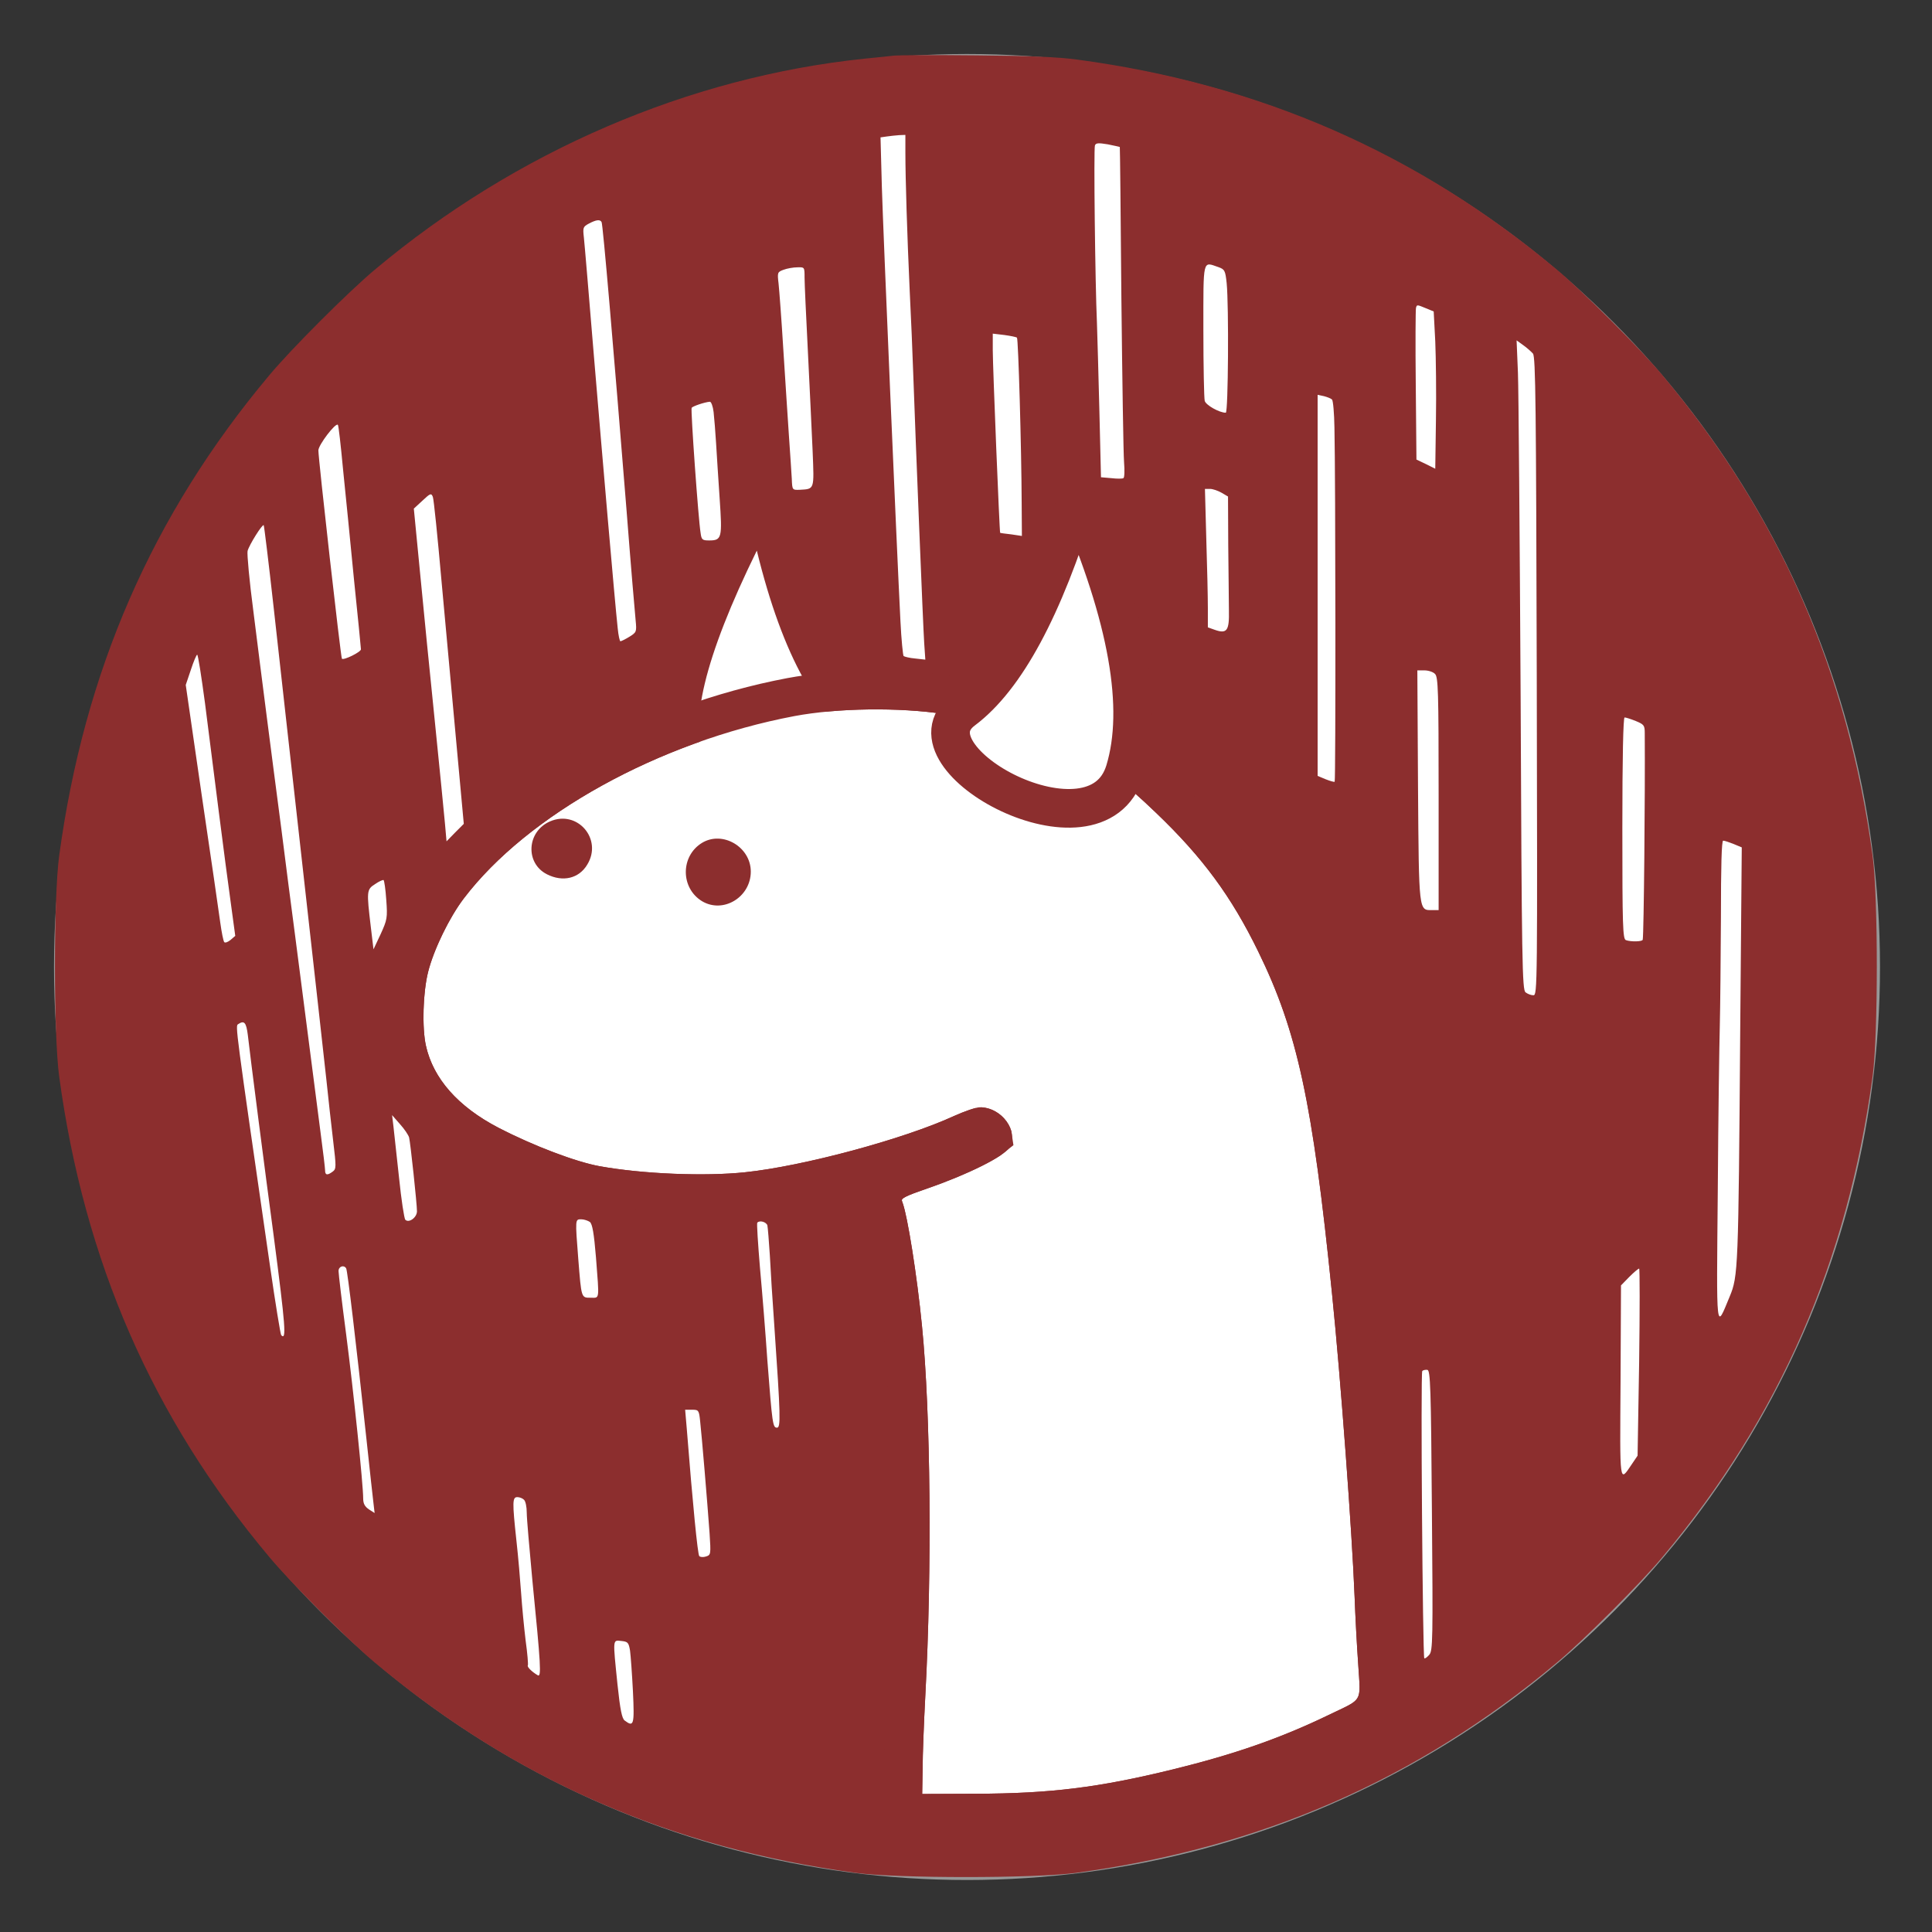 <?xml version="1.0" encoding="UTF-8"?>
<svg width="200px" height="200px" viewBox="0 0 200 200" version="1.1" xmlns="http://www.w3.org/2000/svg" xmlns:xlink="http://www.w3.org/1999/xlink">
    <rect x="0" y="0" width="200" height="200" fill="#333333" stroke="none"/>
    <title>denom</title>
    <g id="denom" stroke="none" stroke-width="1" fill="none" fill-rule="evenodd">
        <g id="Group-2" transform="translate(5.59, 5.59)">
            <circle id="Oval" stroke="#979797" fill="#FFFFFF" cx="94.513" cy="94.513" r="94.013"></circle>
            <g id="Group">
                <g transform="translate(94.399, 94.421) scale(-1, 1) rotate(-180) translate(-94.399, -94.421) translate(0.093, 0.114)" fill="#8C2E2E" fill-rule="nonzero">
                    <path d="M86.883,188.563 C86.442,188.517 85.027,188.354 83.752,188.238 C65.614,186.336 47.755,178.659 33.19,166.46 C30.499,164.233 24.376,158.11 22.15,155.42 C10.089,141.016 3.038,124.851 0.441,105.716 C-0.139,101.472 -0.139,87.138 0.441,82.894 C3.038,63.759 10.089,47.593 22.15,33.19 C24.376,30.499 30.499,24.376 33.19,22.15 C47.593,10.089 63.759,3.038 82.894,0.441 C87.138,-0.139 101.472,-0.139 105.716,0.441 C124.851,3.038 141.016,10.089 155.42,22.15 C158.11,24.376 164.233,30.499 166.46,33.19 C178.52,47.593 185.571,63.759 188.169,82.894 C188.749,87.138 188.749,101.472 188.169,105.716 C185.571,124.851 178.52,141.016 166.46,155.42 C164.233,158.11 158.11,164.233 155.42,166.46 C141.063,178.474 124.735,185.617 105.855,188.146 C103.814,188.424 100.845,188.54 95.348,188.586 C91.15,188.633 87.323,188.609 86.883,188.563 Z M88.042,178.543 C88.042,175.83 88.228,169.939 88.483,164.349 C88.622,161.612 88.785,157.693 88.854,155.651 C89.109,148.415 89.875,129.42 89.991,127.727 L90.107,126.033 L89.063,126.149 C88.483,126.196 87.95,126.335 87.857,126.405 C87.787,126.497 87.625,128.098 87.532,129.976 C87.115,138.233 85.746,170.263 85.607,174.948 L85.468,180.097 L86.117,180.19 C86.465,180.237 87.045,180.306 87.416,180.329 L88.042,180.353 L88.042,178.543 Z M110.239,179.1 C110.262,179.077 110.331,172.072 110.401,163.537 C110.494,154.979 110.61,147.302 110.679,146.467 C110.749,145.609 110.726,144.867 110.61,144.82 C110.517,144.751 109.937,144.751 109.357,144.82 L108.29,144.913 L108.128,151.662 C108.035,155.396 107.919,159.525 107.873,160.87 C107.687,164.975 107.525,178.915 107.664,179.262 C107.757,179.518 108.012,179.541 108.986,179.378 C109.659,179.239 110.215,179.123 110.239,179.1 Z M56.592,171.33 C56.731,171.122 57.821,158.342 59.167,141.619 C59.607,135.937 60.048,130.742 60.118,130.092 C60.233,128.909 60.21,128.863 59.468,128.399 C59.051,128.144 58.633,127.935 58.54,127.935 C58.471,127.935 58.332,128.538 58.262,129.28 C57.937,132.296 56.685,146.861 55.804,157.391 C55.293,163.584 54.829,169.127 54.76,169.73 C54.644,170.75 54.667,170.843 55.27,171.168 C56.012,171.562 56.43,171.632 56.592,171.33 Z M120.444,166.668 C121.093,166.436 121.163,166.32 121.302,164.998 C121.534,162.679 121.464,151.593 121.209,151.593 C120.537,151.593 119.145,152.381 119.029,152.822 C118.959,153.1 118.89,156.394 118.89,160.128 C118.89,167.666 118.797,167.225 120.444,166.668 Z M77.605,165.578 C77.605,164.952 77.768,161.496 77.953,157.855 C78.139,154.213 78.348,149.598 78.44,147.603 C78.603,143.568 78.649,143.707 77.095,143.614 C76.33,143.591 76.33,143.591 76.283,144.751 C76.237,145.4 76.121,147.418 75.982,149.273 C75.866,151.129 75.588,155.141 75.402,158.203 C75.216,161.264 74.985,164.303 74.915,164.952 C74.776,166.112 74.799,166.158 75.425,166.39 C75.796,166.529 76.446,166.645 76.863,166.645 C77.605,166.668 77.605,166.668 77.605,165.578 Z M141.944,162.401 L142.733,162.076 L142.895,158.968 C142.965,157.275 143.011,153.61 142.965,150.85 L142.895,145.794 L141.921,146.281 L140.947,146.745 L140.877,154.445 C140.831,158.69 140.854,162.285 140.9,162.447 C140.993,162.795 140.993,162.795 141.944,162.401 Z M99.593,159.362 C99.732,159.223 100.057,147.974 100.08,142.269 L100.103,138.836 L99.013,138.999 C98.387,139.068 97.877,139.138 97.853,139.161 C97.784,139.207 97.088,156.394 97.088,158.064 L97.088,159.78 L98.271,159.641 C98.943,159.548 99.523,159.432 99.593,159.362 Z M153.007,157.716 C153.286,157.391 153.332,152.312 153.402,124.294 C153.471,92.125 153.471,91.29 153.054,91.29 C152.799,91.29 152.451,91.429 152.242,91.591 C151.894,91.846 151.848,94.653 151.732,122.137 C151.639,138.79 151.523,153.912 151.453,155.744 L151.314,159.084 L151.987,158.597 C152.381,158.319 152.822,157.924 153.007,157.716 Z M132.203,152.961 C132.319,152.868 132.435,151.546 132.458,150.039 C132.574,144.913 132.597,113.486 132.481,113.393 C132.435,113.347 132.017,113.463 131.553,113.648 L130.718,113.996 L130.718,133.734 L130.718,153.448 L131.368,153.309 C131.716,153.216 132.087,153.077 132.203,152.961 Z M68.189,151.662 C68.258,151.036 68.374,149.621 68.444,148.462 C68.514,147.325 68.676,144.727 68.815,142.71 C69.093,138.627 69.047,138.372 67.725,138.372 C67.029,138.372 66.936,138.442 66.844,139.138 C66.612,140.506 65.8,151.917 65.916,152.103 C66.032,152.265 67.238,152.683 67.795,152.729 C67.934,152.752 68.119,152.265 68.189,151.662 Z M29.827,145.748 C30.082,143.289 30.592,138.14 30.963,134.313 C31.358,130.487 31.682,127.239 31.682,127.1 C31.682,126.822 29.896,125.941 29.711,126.126 C29.595,126.242 27.276,146.768 27.276,147.696 C27.276,148.253 29.061,150.595 29.293,150.34 C29.363,150.294 29.595,148.23 29.827,145.748 Z M120.768,143.313 L121.441,142.918 L121.464,137.908 C121.487,135.172 121.534,132.11 121.534,131.113 C121.58,129.025 121.325,128.677 120.073,129.118 L119.354,129.373 L119.354,131.368 C119.354,132.481 119.284,135.705 119.191,138.558 L119.052,143.707 L119.586,143.707 C119.864,143.707 120.397,143.521 120.768,143.313 Z M40.009,134.313 C40.426,129.86 41.099,122.346 41.54,117.614 L42.328,109.033 L41.424,108.128 L40.542,107.223 L40.38,109.056 C40.287,110.076 39.823,114.808 39.336,119.586 C38.849,124.363 38.153,131.298 37.805,134.986 L37.156,141.666 L38.061,142.501 C38.872,143.266 38.965,143.289 39.127,142.872 C39.22,142.64 39.614,138.79 40.009,134.313 Z M22.637,131.507 C23.147,126.938 24.492,114.785 25.652,104.51 C26.812,94.235 27.902,84.332 28.111,82.476 C28.296,80.621 28.621,77.814 28.806,76.214 C29.131,73.5 29.131,73.315 28.76,73.036 C28.203,72.619 27.971,72.665 27.971,73.152 C27.971,73.361 27.763,75.124 27.507,77.026 C27.09,80.203 26.394,85.584 24.84,97.668 C24.516,100.103 23.889,104.951 23.449,108.453 C22.985,111.955 22.312,117.173 21.941,120.049 C21.57,122.925 20.944,127.842 20.549,131.02 C20.132,134.174 19.877,136.981 19.946,137.282 C20.109,137.908 21.477,140.089 21.616,139.949 C21.663,139.88 22.127,136.099 22.637,131.507 Z M15.54,121.511 C15.888,118.727 16.537,113.648 16.978,110.192 C17.418,106.76 17.975,102.469 18.23,100.683 L18.671,97.436 L18.184,97.018 C17.905,96.786 17.627,96.694 17.534,96.786 C17.442,96.879 17.256,97.807 17.117,98.827 C16.978,99.848 16.119,105.809 15.192,112.048 L13.545,123.413 L14.078,124.99 C14.357,125.848 14.658,126.544 14.728,126.544 C14.821,126.544 15.169,124.271 15.54,121.511 Z M142.872,124.549 C143.197,124.224 143.243,122.786 143.243,112.141 L143.243,100.103 L142.594,100.103 C141.179,100.103 141.202,99.755 141.109,112.929 L141.04,124.92 L141.782,124.92 C142.176,124.92 142.686,124.758 142.872,124.549 Z M92.101,120.397 C97.343,119.609 101.912,118.148 106.435,115.828 C109.357,114.321 110.749,113.277 113.996,110.169 C118.82,105.554 121.789,101.518 124.572,95.812 C128.631,87.509 130.208,80.157 132.203,60.442 C133.107,51.606 134.29,35.579 134.545,29.015 C134.615,27.113 134.777,23.982 134.917,22.057 C135.172,17.975 135.473,18.532 131.878,16.792 C126.892,14.38 122.091,12.71 115.759,11.156 C108.012,9.254 103.002,8.651 95.348,8.628 L89.782,8.605 L89.828,11.272 C89.828,12.733 89.968,16.143 90.107,18.81 C90.802,31.729 90.663,48.034 89.759,57.079 C89.249,62.275 88.251,68.583 87.695,69.975 C87.579,70.276 88.112,70.531 90.408,71.32 C94.606,72.781 98.248,74.613 98.804,75.518 C99.802,77.234 98.016,79.693 95.743,79.693 C95.348,79.693 94.166,79.275 93.075,78.788 C87.88,76.399 77.466,73.593 71.459,72.967 C67.307,72.526 60.86,72.781 56.383,73.593 C53.948,74.034 49.588,75.68 45.946,77.559 C41.748,79.739 39.174,82.638 38.408,86.071 C37.991,87.927 38.107,91.637 38.64,93.725 C39.22,96.021 40.844,99.361 42.328,101.309 C48.938,110.007 62.576,117.545 76.562,120.189 C81.015,121.024 87.323,121.116 92.101,120.397 Z M163.653,119.678 C164.488,119.33 164.581,119.238 164.581,118.449 C164.627,112.117 164.488,97.645 164.372,97.042 C164.349,96.833 163.143,96.81 162.633,96.995 C162.308,97.111 162.262,98.364 162.262,108.592 C162.262,115.921 162.354,120.049 162.494,120.049 C162.61,120.049 163.143,119.887 163.653,119.678 Z M173.789,106.945 L174.624,106.597 L174.461,87.393 C174.276,62.924 174.253,62.205 173.371,60.094 C171.933,56.638 172.003,55.943 172.142,71.111 C172.188,78.695 172.304,86.373 172.351,88.158 C172.397,89.944 172.444,94.977 172.467,99.361 C172.467,104.649 172.536,107.293 172.699,107.293 C172.838,107.293 173.325,107.131 173.789,106.945 Z M34.303,101.17 C34.442,99.291 34.396,99.106 33.723,97.621 L32.981,96.044 L32.703,98.364 C32.262,102.075 32.262,102.237 33.143,102.794 C33.538,103.072 33.955,103.257 34.025,103.211 C34.094,103.165 34.234,102.237 34.303,101.17 Z M19.97,87.184 C20.178,85.282 21.802,72.665 22.637,66.473 C23.889,56.894 23.982,55.525 23.425,56.105 C23.356,56.175 22.822,59.399 22.266,63.272 C18.648,88.274 18.671,88.112 18.972,88.298 C19.598,88.715 19.807,88.483 19.97,87.184 Z M36.669,76.562 C36.808,75.982 37.481,69.696 37.481,68.931 C37.481,68.282 36.646,67.679 36.275,68.05 C36.159,68.166 35.857,70.137 35.625,72.41 C35.37,74.706 35.115,77.095 35.045,77.721 L34.906,78.881 L35.718,77.953 C36.182,77.443 36.599,76.817 36.669,76.562 Z M55.386,67.818 C55.641,67.586 55.804,66.658 56.012,64.153 C56.36,59.63 56.407,59.978 55.456,59.978 C54.481,59.978 54.505,59.909 54.18,63.991 C53.855,68.142 53.855,68.096 54.481,68.096 C54.783,68.096 55.177,67.957 55.386,67.818 Z M73.755,67.47 C73.802,67.238 73.918,65.846 74.01,64.385 C74.08,62.924 74.289,59.63 74.474,57.079 C75.124,47.709 75.147,46.526 74.753,46.526 C74.312,46.526 74.266,46.874 73.755,53.484 C73.57,56.221 73.222,60.535 72.99,63.063 C72.781,65.591 72.642,67.702 72.712,67.748 C72.967,68.026 73.639,67.818 73.755,67.47 Z M30.152,63.017 C30.291,62.808 31.172,55.386 32.262,45.25 C32.587,42.189 32.912,39.243 32.981,38.687 L33.097,37.689 L32.517,38.061 C32.077,38.362 31.914,38.664 31.914,39.197 C31.914,40.658 30.917,50.283 30.152,56.175 C29.711,59.514 29.363,62.46 29.363,62.738 C29.363,63.225 29.92,63.411 30.152,63.017 Z M164.001,53.322 L163.839,43.627 L163.259,42.769 C161.937,40.821 162.007,40.449 162.076,51.304 L162.122,61.254 L162.981,62.135 C163.444,62.599 163.908,62.994 164.001,62.994 C164.071,62.994 164.071,58.633 164.001,53.322 Z M142.547,37.945 C142.663,24.469 142.64,23.425 142.269,23.008 C142.037,22.753 141.828,22.59 141.759,22.66 C141.596,22.846 141.364,52.232 141.55,52.394 C141.643,52.487 141.875,52.533 142.083,52.51 C142.385,52.44 142.454,50.794 142.547,37.945 Z M66.797,47.176 C66.96,45.738 67.539,38.849 67.771,35.602 C67.911,33.422 67.911,33.352 67.4,33.19 C67.122,33.097 66.797,33.12 66.704,33.236 C66.542,33.399 66.032,38.548 65.406,46.48 L65.243,48.382 L65.962,48.382 C66.635,48.382 66.681,48.335 66.797,47.176 Z M48.567,39.058 C48.73,38.895 48.845,38.316 48.845,37.736 C48.845,37.133 49.124,34.002 49.425,30.755 C50.307,21.871 50.376,20.665 49.982,20.897 C49.379,21.245 48.845,21.779 48.961,21.918 C49.008,22.011 48.915,23.17 48.73,24.492 C48.567,25.838 48.358,28.018 48.266,29.363 C48.173,30.708 47.964,33.167 47.779,34.813 C47.338,38.872 47.361,39.336 47.871,39.336 C48.103,39.336 48.405,39.22 48.567,39.058 Z M59.538,23.449 C59.607,22.938 59.746,21.036 59.839,19.227 C60.002,15.748 59.932,15.493 58.981,16.212 C58.703,16.421 58.517,17.302 58.239,19.946 C57.752,24.724 57.729,24.539 58.633,24.446 C59.306,24.376 59.399,24.284 59.538,23.449 Z" id="Shape"></path>
                    <path d="M51.258,109.288 C48.845,108.244 48.66,104.974 50.933,103.814 C52.58,102.979 54.25,103.373 55.108,104.811 C56.731,107.455 54.087,110.517 51.258,109.288 Z" id="Path"></path>
                    <path d="M66.983,107.061 C64.756,105.693 64.756,102.399 66.983,101.031 C69.186,99.709 72.039,101.448 72.039,104.092 C72.039,106.644 69.117,108.36 66.983,107.061 Z" id="Path"></path>
                </g>
                <path d="M67.521,73.188 C65.582,69.724 67.326,62.465 72.755,51.409 C75.435,62.367 79.228,69.141 84.137,71.732 C91.499,75.618 70.431,78.383 67.521,73.188 Z" id="Path-3" fill="#FFFFFF"></path>
                <path d="M92.492,181.616 C87.513,182.365 80.978,182.275 76.283,181.395 C61.857,178.668 47.77,170.894 40.83,161.762 C39.184,159.602 37.441,156.017 36.795,153.461 C36.185,151.072 36.062,147.044 36.549,144.877 C37.455,140.815 40.427,137.461 45.122,135.023 C48.899,133.074 53.444,131.35 56.119,130.866 C60.749,130.027 67.389,129.755 71.759,130.219 C77.977,130.867 88.604,133.729 93.984,136.203 C94.476,136.423 94.989,136.627 95.412,136.773 C95.609,136.84 95.777,136.892 95.9,136.923 C95.93,136.931 95.94,136.933 95.893,136.934 C96.277,136.921 96.706,136.681 96.978,136.31 C97.134,136.096 97.186,135.932 97.196,135.854 C97.108,135.782 96.986,135.694 96.835,135.594 C96.427,135.323 95.858,135.002 95.169,134.657 C93.699,133.921 91.807,133.133 89.851,132.453 C88.541,132.003 87.844,131.741 87.355,131.5 C86.129,130.895 85.341,130.005 85.93,128.473 C86.382,127.343 87.364,121.183 87.861,116.121 C88.751,107.223 88.896,91.033 88.202,78.155 C88.044,75.129 87.921,71.9 87.921,70.548 L87.84,65.837 L89.883,65.846 L95.447,65.869 C103.319,65.893 108.485,66.529 116.328,68.455 C122.823,70.049 127.748,71.769 132.842,74.233 C133.036,74.327 133.227,74.418 133.457,74.527 C133.518,74.556 133.899,74.736 134.002,74.785 C134.431,74.989 134.7,75.121 134.95,75.257 C135.745,75.687 136.276,76.117 136.663,76.782 C137.048,77.444 137.161,78.118 137.148,79.027 C137.143,79.318 137.127,79.628 137.095,80.106 C137.086,80.241 137.074,80.403 137.052,80.724 C137.033,80.991 137.019,81.204 137.004,81.442 C136.873,83.26 136.709,86.352 136.637,88.334 C136.376,95.052 135.18,111.149 134.285,119.885 C132.266,139.848 130.643,147.379 126.463,155.93 C123.571,161.857 120.459,166.084 115.472,170.855 C112.091,174.091 110.549,175.245 107.44,176.849 C102.714,179.273 97.935,180.797 92.492,181.616 Z" id="Path" stroke="#8C2E2E" stroke-width="4" transform="translate(86.699, 123.984) scale(1, -1) translate(-86.699, -123.984) "></path>
            </g>
            <path d="M93.917,75.686 C90.847,69.62 90.847,60.092 93.918,47.102 C99.273,57.608 104.405,64.103 109.313,66.587 C116.676,70.313 98.523,84.784 93.917,75.686 Z" id="Path-3" stroke="#8C2E2E" stroke-width="4" fill="#FFFFFF" transform="translate(101.332, 62.871) scale(-1, 1) rotate(10) translate(-101.332, -62.871) "></path>
        </g>
    </g>
</svg>